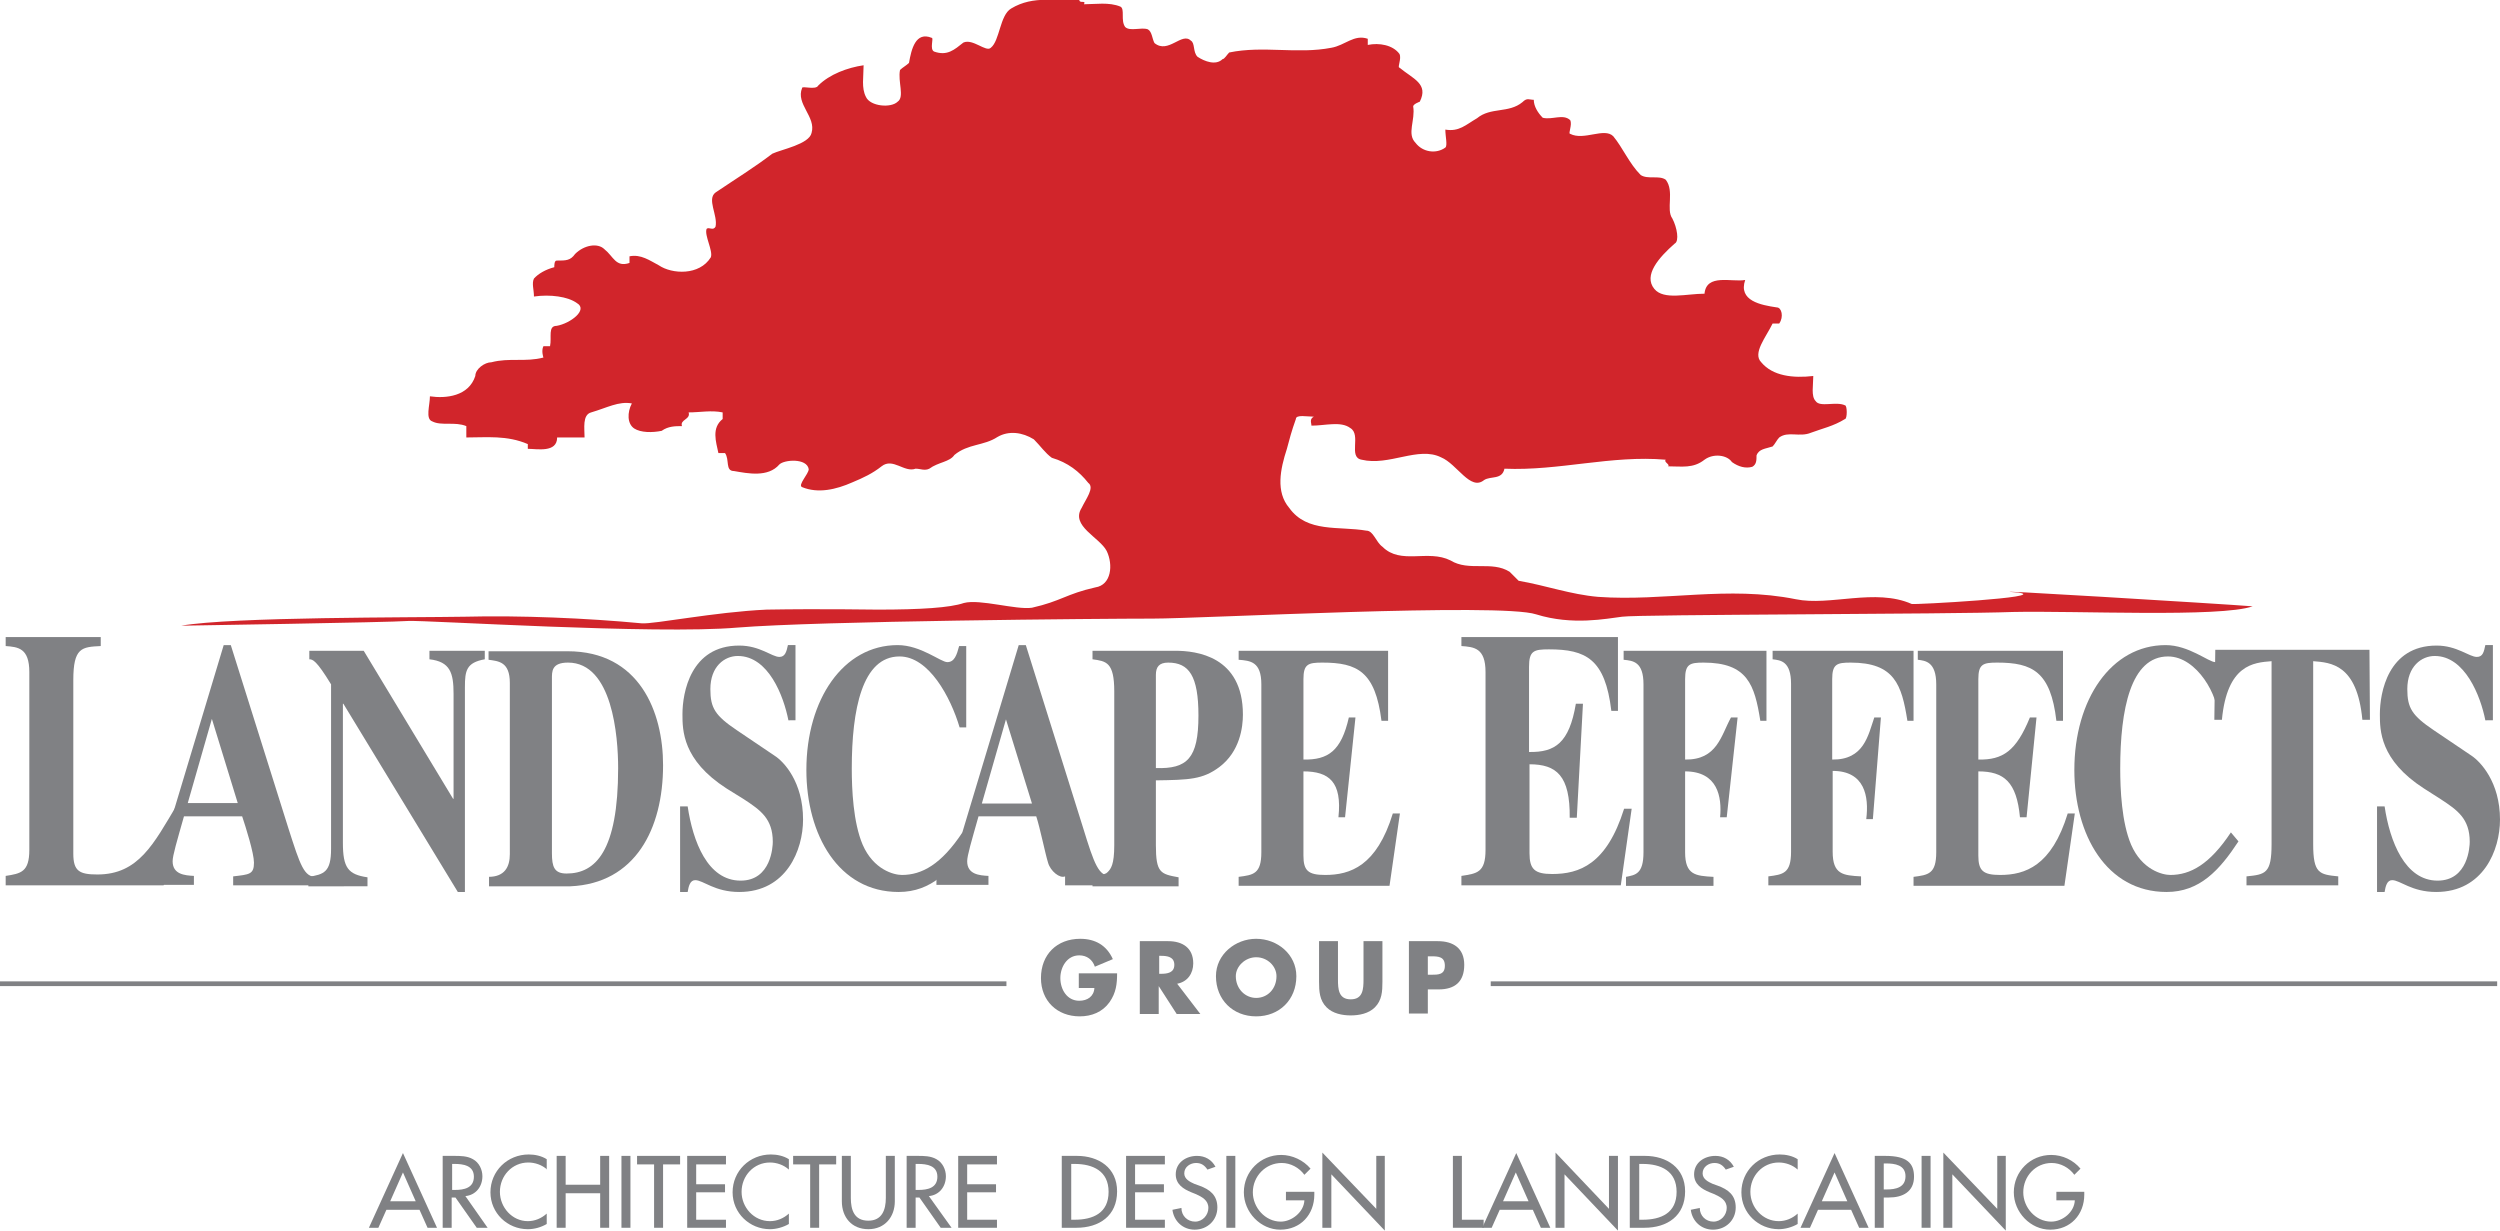 <?xml version="1.0" encoding="utf-8"?>
<!-- Generator: Adobe Illustrator 19.0.0, SVG Export Plug-In . SVG Version: 6.00 Build 0)  -->
<svg version="1.1" id="Layer_1" xmlns="http://www.w3.org/2000/svg" xmlns:xlink="http://www.w3.org/1999/xlink" x="0px" y="0px"
	 viewBox="0 0 528.6 260.2" style="enable-background:new 0 0 528.6 260.2;" xml:space="preserve">
<style type="text/css">
	.st0{fill:#808184;}
	.st1{fill:#D1252B;}
	.st2{fill:none;stroke:#808184;}
</style>
<path class="st0" d="M81.7,255.8l-1.7,3.8h-2l7.2-15.8l7.2,15.8h-2l-1.7-3.8H81.7z M85.2,247.9l-2.7,6.1h5.4L85.2,247.9z"/>
<path class="st0" d="M103.1,259.6h-2.3l-4.5-6.4h-0.8v6.4h-1.9v-15.2H96c1.3,0,2.8,0,4,0.7c1.3,0.7,2,2.2,2,3.6c0,2.2-1.4,4-3.6,4.2
	L103.1,259.6z M95.6,251.6h0.6c1.9,0,4-0.4,4-2.8c0-2.4-2.3-2.7-4.1-2.7h-0.5V251.6z"/>
<path class="st0" d="M115.7,247.3c-1.1-1-2.6-1.5-4-1.5c-3.4,0-6,2.8-6,6.2c0,3.3,2.6,6.2,5.9,6.2c1.5,0,2.9-0.6,4-1.6v2.2
	c-1.2,0.7-2.6,1.1-4,1.1c-4.3,0-7.9-3.4-7.9-7.8c0-4.5,3.6-8,8.1-8c1.3,0,2.7,0.3,3.8,1V247.3z"/>
<polygon class="st0" points="126.9,250.5 126.9,244.4 128.8,244.4 128.8,259.6 126.9,259.6 126.9,252.3 119.6,252.3 119.6,259.6 
	117.7,259.6 117.7,244.4 119.6,244.4 119.6,250.5 "/>
<rect x="131.4" y="244.4" class="st0" width="1.9" height="15.2"/>
<polygon class="st0" points="140.2,259.6 138.3,259.6 138.3,246.2 134.7,246.2 134.7,244.4 143.8,244.4 143.8,246.2 140.2,246.2 "/>
<polygon class="st0" points="145.3,244.4 153.5,244.4 153.5,246.2 147.2,246.2 147.2,250.4 153.3,250.4 153.3,252.1 147.2,252.1 
	147.2,257.9 153.5,257.9 153.5,259.6 145.3,259.6 "/>
<path class="st0" d="M166.8,247.3c-1.1-1-2.6-1.5-4-1.5c-3.4,0-6,2.8-6,6.2c0,3.3,2.6,6.2,6,6.2c1.5,0,2.9-0.6,4-1.6v2.2
	c-1.2,0.7-2.7,1.1-4,1.1c-4.3,0-7.9-3.4-7.9-7.8c0-4.5,3.6-8,8.1-8c1.3,0,2.7,0.3,3.8,1V247.3z"/>
<polygon class="st0" points="173.2,259.6 171.3,259.6 171.3,246.2 167.7,246.2 167.7,244.4 176.8,244.4 176.8,246.2 173.2,246.2 "/>
<path class="st0" d="M179.9,244.4v8.9c0,2.5,0.7,4.8,3.7,4.8c2.9,0,3.7-2.3,3.7-4.8v-8.9h1.9v9.6c0,3.3-2.1,5.9-5.6,5.9
	c-3.5,0-5.6-2.5-5.6-5.9v-9.6H179.9z"/>
<path class="st0" d="M201.2,259.6h-2.3l-4.5-6.4h-0.8v6.4h-1.9v-15.2h2.3c1.3,0,2.8,0,4,0.7c1.3,0.7,2,2.2,2,3.6
	c0,2.2-1.4,4-3.6,4.2L201.2,259.6z M193.6,251.6h0.6c1.9,0,4-0.4,4-2.8c0-2.4-2.3-2.7-4.1-2.7h-0.5V251.6z"/>
<polygon class="st0" points="202.6,244.4 210.8,244.4 210.8,246.2 204.5,246.2 204.5,250.4 210.6,250.4 210.6,252.1 204.5,252.1 
	204.5,257.9 210.8,257.9 210.8,259.6 202.6,259.6 "/>
<path class="st0" d="M224.6,244.4h3.1c4.6,0,8.5,2.5,8.5,7.5c0,5.2-3.8,7.7-8.6,7.7h-3.1V244.4z M226.5,257.9h0.7
	c3.9,0,7.2-1.4,7.2-5.9c0-4.4-3.3-5.9-7.2-5.9h-0.7V257.9z"/>
<polygon class="st0" points="238.1,244.4 246.3,244.4 246.3,246.2 240,246.2 240,250.4 246.1,250.4 246.1,252.1 240,252.1 
	240,257.9 246.3,257.9 246.3,259.6 238.1,259.6 "/>
<path class="st0" d="M255.3,247.3c-0.6-0.9-1.3-1.4-2.4-1.4c-1.2,0-2.5,0.8-2.5,2.2c0,1.2,1.2,1.8,2.1,2.2l1.1,0.4
	c2.2,0.8,3.8,2,3.8,4.6c0,2.7-2.1,4.7-4.8,4.7c-2.5,0-4.4-1.8-4.7-4.2l1.9-0.4c0,1.7,1.3,2.9,2.9,2.9c1.6,0,2.8-1.4,2.8-2.9
	c0-1.6-1.3-2.3-2.6-2.9l-1-0.4c-1.7-0.7-3.3-1.7-3.3-3.8c0-2.5,2.2-3.9,4.5-3.9c1.7,0,3.1,0.8,3.9,2.3L255.3,247.3z"/>
<rect x="259.3" y="244.4" class="st0" width="1.9" height="15.2"/>
<path class="st0" d="M277.9,252v0.6c0,4.2-2.9,7.4-7.2,7.4c-4.2,0-7.7-3.7-7.7-7.9c0-4.4,3.5-7.9,7.9-7.9c2.3,0,4.7,1.1,6.2,2.9
	l-1.3,1.3c-1.1-1.5-2.9-2.5-4.8-2.5c-3.4,0-6.1,2.8-6.1,6.2c0,3.2,2.6,6.2,5.9,6.2c2.3,0,4.9-2,5-4.5h-3.9V252H277.9z"/>
<polygon class="st0" points="279.6,243.7 291,255.6 291,244.4 292.8,244.4 292.8,260.2 281.5,248.3 281.5,259.6 279.6,259.6 "/>
<polygon class="st0" points="309.1,257.9 313.7,257.9 313.7,259.6 307.2,259.6 307.2,244.4 309.1,244.4 "/>
<path class="st0" d="M317.1,255.8l-1.7,3.8h-2l7.2-15.8l7.2,15.8h-2l-1.7-3.8H317.1z M320.5,247.9l-2.7,6.1h5.4L320.5,247.9z"/>
<polygon class="st0" points="328.9,243.7 340.2,255.6 340.2,244.4 342.1,244.4 342.1,260.2 330.8,248.3 330.8,259.6 328.9,259.6 "/>
<path class="st0" d="M344.7,244.4h3.1c4.6,0,8.5,2.5,8.5,7.5c0,5.2-3.8,7.7-8.6,7.7h-3.1V244.4z M346.6,257.9h0.7
	c3.9,0,7.2-1.4,7.2-5.9c0-4.4-3.3-5.9-7.2-5.9h-0.7V257.9z"/>
<path class="st0" d="M364.9,247.3c-0.6-0.9-1.3-1.4-2.4-1.4c-1.2,0-2.5,0.8-2.5,2.2c0,1.2,1.2,1.8,2.1,2.2l1.1,0.4
	c2.2,0.8,3.8,2,3.8,4.6c0,2.7-2.1,4.7-4.8,4.7c-2.5,0-4.4-1.8-4.7-4.2l1.9-0.4c0,1.7,1.3,2.9,2.9,2.9c1.6,0,2.8-1.4,2.8-2.9
	c0-1.6-1.3-2.3-2.6-2.9l-1-0.4c-1.7-0.7-3.3-1.7-3.3-3.8c0-2.5,2.2-3.9,4.5-3.9c1.7,0,3.1,0.8,3.9,2.3L364.9,247.3z"/>
<path class="st0" d="M380.1,247.3c-1.1-1-2.6-1.5-4-1.5c-3.4,0-6,2.8-6,6.2c0,3.3,2.6,6.2,6,6.2c1.5,0,2.9-0.6,4-1.6v2.2
	c-1.2,0.7-2.7,1.1-4,1.1c-4.3,0-7.9-3.4-7.9-7.8c0-4.5,3.6-8,8.1-8c1.3,0,2.7,0.3,3.8,1V247.3z"/>
<path class="st0" d="M384.4,255.8l-1.7,3.8h-2l7.2-15.8l7.2,15.8h-2l-1.7-3.8H384.4z M387.9,247.9l-2.7,6.1h5.4L387.9,247.9z"/>
<path class="st0" d="M398.3,259.6h-1.9v-15.2h2.2c4.7,0,6.1,1.6,6.1,4.4c0,3.2-2.4,4.4-5.3,4.4h-1.1V259.6z M398.3,251.5h0.6
	c1.9,0,4-0.4,4-2.8c0-2.4-2.3-2.7-4.1-2.7h-0.5V251.5z"/>
<rect x="406.3" y="244.4" class="st0" width="1.9" height="15.2"/>
<polygon class="st0" points="410.9,243.7 422.3,255.6 422.3,244.4 424.1,244.4 424.1,260.2 412.8,248.3 412.8,259.6 410.9,259.6 "/>
<path class="st0" d="M440.7,252v0.6c0,4.2-2.9,7.4-7.2,7.4c-4.2,0-7.7-3.7-7.7-7.9c0-4.4,3.5-7.9,7.9-7.9c2.4,0,4.7,1.1,6.2,2.9
	l-1.3,1.3c-1.1-1.5-2.9-2.5-4.8-2.5c-3.4,0-6,2.8-6,6.2c0,3.2,2.6,6.2,5.9,6.2c2.4,0,4.9-2,5-4.5h-3.9V252H440.7z"/>
<path class="st1" d="M476.3,128.2c-6.2-0.5-62.3-3.9-49.5-2.9c6.7,1-22.1,2.6-22.6,2.4c-7.7-3.4-17.3,0.5-24.5-1
	c-14.4-2.9-27.8,0.5-41.8-0.5c-5.8-0.5-11-2.4-16.8-3.4c-0.5-0.5-1.4-1.4-1.9-1.9c-3.8-2.4-8.6,0-12.5-2.4c-4.8-2.4-10.5,1-14.4-2.9
	c-1.4-1-1.9-3.4-3.4-3.4c-5.8-1-12.5,0.5-16.3-4.8c-2.9-3.4-1.9-8.2-0.5-12.5c0.5-1.9,1-3.8,1.9-6.3c0-1,2.4-0.5,3.8-0.5
	c-1,0.5-0.5,1.4-0.5,1.9c2.9,0,6.2-1,8.2,0.5c2.4,1.4-0.5,6.2,2.4,6.7c5.8,1.4,12-2.9,16.8-0.5c3.4,1.4,6.2,7.2,9.1,4.8
	c1.4-0.9,3.8,0,4.3-2.4c11.5,0.5,22.6-2.9,34.1-1.9c-0.5,0.5,1,1,0.5,1.4c2.9,0,5.3,0.5,7.7-1.4c1.9-1.4,4.8-1,5.8,0.5
	c1.4,1,2.9,1.4,4.3,1c0.9-0.5,0.9-1.4,0.9-2.4c0.5-1.4,1.9-1.4,3.4-1.9c0.5-0.5,0.9-1.4,1.4-1.9c1.9-1.4,4.3,0,6.7-1
	c2.4-0.9,4.8-1.4,7.2-2.9c0.5,0,0.5-2.9,0-2.9c-1.9-0.9-5.3,0.5-6.2-0.9c-1-1-0.5-3.4-0.5-5.3c-4.3,0.5-8.6,0-11-2.9
	c-1.9-1.9,1-5.3,2.4-8.2h1.4c1-1.4,0.5-3.4-0.5-3.4c-3.4-0.5-8.2-1.4-6.7-5.8c-2.9,0.5-8.2-1.4-8.6,2.9c-3.8,0-8.6,1.4-10.6-1
	c-2.4-2.9,1-6.7,4.3-9.6c1-0.5,0.5-3.4-0.5-5.3c-1.4-1.9,0.5-5.8-1.4-8.2c-1.4-1-3.8,0-5.3-1c-2.4-2.4-3.8-5.8-5.8-8.2
	c-1.9-1.9-6.2,1-9.1-0.5c-0.5,0,0.5-1.9,0-2.9c-1.5-1.4-3.8,0-5.8-0.5c-1-1-1.9-2.4-1.9-3.8c-1,0-1.4-0.5-2.4,0.5
	c-2.9,2.4-6.7,1-9.6,3.4c-2.4,1.4-3.8,2.9-6.7,2.4c0,1.4,0.5,3.4,0,3.8c-1.9,1.4-4.8,1-6.3-1c-1.9-1.9,0-4.8-0.5-7.7
	c0-0.5,1.4-1,1.4-1c1.9-3.8-1.4-4.8-4.3-7.2c-0.5,0,0.5-1.9,0-2.9c-1.4-1.9-4.3-2.4-6.7-1.9V8.2c-2.9-1-4.8,1.4-7.7,1.9
	c-7.2,1.4-14.4-0.5-21.6,1c-0.5,0.5-1,1.4-1.4,1.4c-1.4,1.4-3.8,0.5-5.3-0.5c-1-1-0.5-2.9-1.4-3.4c-1.9-1.9-4.8,2.9-7.7,0.5
	c-0.5-0.9-0.5-2.4-1.4-2.9c-1.4-0.5-3.8,0.5-4.8-0.5c-1-1.4,0-3.8-1-4.3c-2.4-1-5.3-0.5-7.7-0.5c0.5-1-1,0-1-1
	c-4.8,0.5-9.6-1-14.4,1.9c-2.4,1.4-2.4,6.8-4.3,8.3c-1,1-3.8-2-5.8-1.1c-1.9,1.5-3.4,2.9-6.2,1.9c-1-0.5,0-2.9-0.5-2.9
	c-3.4-1.4-4.3,2.4-4.8,5.3c-0.5,0.5-1.4,1-1.9,1.5c-0.5,2.4,1,5.7-0.5,6.7c-1.4,1.4-5.8,1-6.7-1c-1-1.9-0.5-4.3-0.5-6.7
	c-3.4,0.5-7.2,1.9-9.6,4.3c-0.5,1-3.4,0-3.4,0.5c-1.4,3.4,3,6.1,2,9.5c-0.5,2.4-6.4,3.5-8.3,4.4c-3.8,2.9-7.7,5.3-12,8.2
	c-1.9,1.4,0.5,4.8,0,7.2c-0.5,1-1.4,0-1.9,0.5c-0.5,1.4,1.4,4.6,0.9,6c-2.4,3.9-8.2,3.6-11,1.7c-1.9-1-3.8-2.4-6.2-1.9v1.4
	c-2.9,1-3.4-1.4-5.3-2.9c-1.4-1.4-4.3-0.9-6.2,1c-1,1.4-1.9,1.4-3.9,1.4c-0.5,0-0.5,1-0.5,1.4c-1.9,0.5-3.4,1.4-4.3,2.4
	c-0.5,1,0,2.4,0,3.8c3.4-0.5,7.2,0,9.1,1.4c2.4,1.4-1.4,4.3-4.3,4.8c-1.9,0-1,2.4-1.4,4.3h-1.4c-0.5,1,0,2.4,0,2.4
	c-3.8,1-7.2,0-11,1c-1.4,0-3.4,1.4-3.4,2.9c-1.4,4.3-6.2,4.8-9.6,4.3c0,1.9-1,4.8,0.5,5.3c1.9,1,4.8,0,7.2,1v2.4
	c4.3,0,8.6-0.5,13,1.4v1c1.9,0,6.2,0.9,6.2-2.4h5.8c0-1.9-0.5-4.8,1.4-5.3c3.4-1,5.8-2.4,8.6-1.9c-1,1.9-1,4.3,0.5,5.3
	c1.4,0.9,3.8,0.9,5.8,0.5c1.4-1,2.9-1,4.3-1c-0.5-1.4,1.9-1.4,1.4-2.9c2.4,0,4.8-0.5,7.2,0v1.4c-2.4,1.9-1.4,4.8-0.9,7.2h1.4
	c1,1.4,0,3.8,1.9,3.8c2.9,0.5,7.2,1.4,9.6-1.4c1-1,5.8-1.4,6.2,1c0,1-2.4,3.4-1.4,3.8c3.4,1.4,7.2,0.5,10.6-1c2.4-1,4.3-1.9,6.2-3.4
	c2.4-1.9,4.8,1.4,7.2,0.5c1,0,1.9,0.5,2.9,0c1.9-1.4,4.3-1.4,5.3-2.9c2.9-2.4,6.2-1.9,9.1-3.8c2.4-1.4,5.3-1,7.7,0.5
	c1.4,1.4,2.4,2.9,3.8,3.9c3.4,1,5.8,2.9,7.7,5.3c1.4,1-0.5,3.4-1.4,5.3c-2.4,3.8,3.8,6.2,5.3,9.1c1.4,2.9,1,7.2-2.4,7.7
	c-6.2,1.4-7.2,2.9-13.4,4.3c-3.4,0.5-11-1.9-14.4-1c-2.9,1-9.1,1.4-18.2,1.4c-0.7,0-12.2-0.2-23.5,0c-11,0.5-23.8,3.1-26.4,2.9
	c-11.6-1.1-25.7-1.7-37.4-1.4c-11,0.2-49,0-60,1.9c0,0,44.2-0.7,48-1c3.8-0.2,52.3,2.9,69.6,1.4c17.3-1.4,77.3-1.9,87.8-1.9
	c10.6,0,73.5-3.4,81.1-0.9c7.7,2.4,14.9,0.9,18.2,0.5c3.4-0.5,69.6-0.5,82.6-1C438.8,129.1,469.5,130.6,476.3,128.2"/>
<path class="st0" d="M308.8,134.7h33.3v15.6h-1.4c-1.3-11-5.4-13-13.2-13c-3.2,0-4.2,0.3-4.2,3.7v18c5.5,0.1,8.5-1.9,9.9-10.2h1.5
	l-1.3,24.1h-1.5c0.1-8.9-2.8-11.3-8.5-11.3v18.8c0,3.4,1.1,4.4,4.8,4.4c5.7,0,11.5-2,15.2-13.8h1.6l-2.3,16.2h-33.7v-2
	c3.3-0.5,5.1-0.7,5.1-5.5v-37.6c0-5.1-2.4-5.3-5.1-5.5V134.7z"/>
<path class="st0" d="M343.2,137.6h30.3v14.8h-1.3c-1.2-7.6-2.7-12.3-12-12.3c-2.9,0-3.9,0.3-3.9,3.5v17c6.8,0.1,7.6-5.1,9.7-8.9h1.4
	l-2.3,21.1h-1.4c0.4-4.3-0.5-9.7-7.4-9.7v17.1c0,4.8,2.2,5,6,5.2v1.9h-18.5v-1.9c2-0.4,3.7-0.6,3.7-5.2v-35.5c0-4.8-2.2-5-4.2-5.2
	V137.6z"/>
<path class="st0" d="M374.6,137.6h30v14.8h-1.3c-1.2-7.6-2.7-12.3-12-12.3c-2.9,0-3.9,0.3-3.9,3.5v17c6.7,0.1,7.6-5.1,8.9-8.9h1.4
	l-1.7,21.5h-1.4c0.6-4.8-0.3-10.2-7.1-10.2v17.1c0,4.8,2.2,5,6,5.2v1.9h-19.6v-1.9c3.1-0.4,4.8-0.6,4.8-5.2v-35.5
	c0-4.8-2.2-5-3.9-5.2V137.6z"/>
<path class="st0" d="M405.7,137.6h30.5v14.8h-1.4c-1.2-10.4-5.1-12.3-12.5-12.3c-3,0-4,0.3-4,3.5v17c5.2,0.1,8-1.8,10.9-8.9h1.4
	l-2.1,21.1h-1.4c-0.7-7.5-3.4-9.7-8.8-9.7v17.8c0,3.2,1,4.1,4.6,4.1c5.3,0,10.9-1.9,14.3-13h1.5l-2.2,15.3h-31.9v-1.9
	c3.1-0.4,4.8-0.6,4.8-5.2v-35.5c0-4.8-2.3-5-3.9-5.2V137.6z"/>
<path class="st0" d="M473.3,177.9c-4,6.1-8.2,10.7-15.2,10.7c-12.7,0-19.5-12.1-19.5-25.8c0-14.9,7.8-26.4,19.3-26.4
	c4.9,0,9.1,3.6,10.5,3.6c1.5,0,2-1.5,1.4-2.3h1.5l-1.8,13.9h-0.6c0.3-4.2-4.3-12.8-10.5-12.8c-7.9,0-10.1,11.2-10.1,23.7
	c0,4.4,0.3,11.4,2.3,16.1c2.3,5.3,6.6,6.4,8.3,6.4c4.2,0,8.3-2.2,12.8-9L473.3,177.9z"/>
<path class="st0" d="M494.4,187.2H475v-1.9c4-0.4,5.3-0.6,5.3-6.8v-38.7c-3.8,0.3-9.4,0.7-10.5,12.4h-1.6l0.2-14.8H501l0.1,14.8
	h-1.6c-1.1-11.8-6.7-12.1-10.4-12.4v38.7c0,6.2,1.3,6.4,5.3,6.8V187.2z"/>
<path class="st0" d="M525.5,152.3c-1-5.1-4.3-13.6-10.7-13.6c-2.8,0-5.8,2.2-5.8,7c0,4,1,5.6,5.6,8.7l8,5.4c1.8,1.2,6,5.5,6,13.5
	c0,6.4-3.5,15.3-13.5,15.3c-5.2,0-7.6-2.5-9.3-2.5c-1.1,0-1.4,1.3-1.6,2.5h-1.6v-18.1h1.6c1.1,7.4,4.3,15.7,11.2,15.7
	c6.5,0,6.8-7.3,6.8-8.2c0-4.9-2.6-6.7-6.1-9l-3.6-2.3c-9.3-6-9.3-12.3-9.3-15.7c0-4.5,1.7-14.5,12-14.5c4.3,0,6.9,2.4,8.5,2.4
	c1.3,0,1.5-1.1,1.8-2.5h1.6v15.9H525.5z"/>
<path class="st0" d="M34.6,187.2H1.2v-2c3.2-0.5,5-0.8,5-5.5v-37.6c0-5.1-2.4-5.3-5-5.5v-1.9h20.1v1.9c-4,0.2-5.8,0.3-5.8,7.2v36.7
	c0,3.7,1.3,4.4,5.1,4.4c8.7,0,11.9-6.5,16.8-14.7h1.7L34.6,187.2z"/>
<path class="st0" d="M66.9,187.2H49.3v-1.9c3.4-0.4,4.4-0.4,4.4-2.9c0-2-1.7-7.4-2.5-9.8H38.9c-1.5,5.3-2.4,8.3-2.4,9.5
	c0,2.8,2.6,3,4.5,3.1v1.9H29.9v-1.9c2.9-0.6,3.7-3.1,5.3-8.6l12.1-40.2h1.5L61,175.2c2.5,7.8,3.3,10.3,5.9,10.2V187.2z M50.3,169.9
	L44.8,152l-5.1,17.8H50.3z"/>
<path class="st0" d="M65.2,185.4c3.3-0.5,4.8-1,4.8-5.9v-34.8c-3.1-5.1-3.9-5.3-4.6-5.3v-1.8h11.5l18.9,31.3h0.1v-22.2
	c0-4.4-0.7-6.8-5.1-7.3v-1.8h11.7v1.8c-3.9,0.7-4.2,2.4-4.2,5.9v43.3h-1.5l-24.2-39.8h-0.1v29.4c0,5.3,1.1,6.7,5.2,7.3v1.9H65.2
	V185.4z"/>
<path class="st0" d="M103.3,185.4c3.4,0,4.5-2.1,4.5-4.8v-36.2c0-4.5-2.4-4.6-4.5-4.9v-1.8H120c15.2,0,20.2,12.8,20.2,24.1
	c0,13.5-5.9,25-19.6,25.6h-17.2V185.4z M116.7,180.4c0,2.9,0.5,4.3,3.1,4.3c6.1,0,10.9-4.7,10.9-22.3c0-6.7-1.2-22.3-10.6-22.3
	c-3.5,0-3.4,1.9-3.4,3.5V180.4z"/>
<path class="st0" d="M166.7,152.3c-1-5.1-4.2-13.6-10.7-13.6c-2.8,0-5.8,2.2-5.8,7c0,4,1,5.6,5.6,8.7l8,5.4c1.9,1.2,6,5.5,6,13.5
	c0,6.4-3.5,15.3-13.5,15.3c-5.2,0-7.6-2.5-9.3-2.5c-1.1,0-1.4,1.3-1.6,2.5h-1.6v-18.1h1.6c1.1,7.4,4.2,15.7,11.2,15.7
	c6.5,0,6.8-7.3,6.8-8.2c0-4.9-2.6-6.7-6.1-9l-3.7-2.3c-9.3-6-9.3-12.3-9.3-15.7c0-4.5,1.7-14.5,12-14.5c4.4,0,6.9,2.4,8.5,2.4
	c1.2,0,1.5-1.1,1.8-2.5h1.6v15.9H166.7z"/>
<path class="st0" d="M205.2,177.9c-4,6.1-8.2,10.7-15.2,10.7c-12.7,0-19.5-12.1-19.5-25.8c0-14.9,7.8-26.4,19.3-26.4
	c4.9,0,9.1,3.6,10.5,3.6c1.5,0,2-1.5,2.5-3.4h1.5v17.2h-1.4c-1.9-6.4-6.5-15-12.7-15c-7.9,0-10.1,11.2-10.1,23.7
	c0,4.4,0.3,11.4,2.3,16.1c2.3,5.3,6.6,6.4,8.3,6.4c4.2,0,8.3-2.2,12.8-9L205.2,177.9z"/>
<path class="st0" d="M234.9,187.2h-9.7v-1.9c-1.1,0.5-3.1-1.1-3.6-2.9c-0.6-1.9-1.7-7.4-2.5-9.8h-12.2c-1.5,5.3-2.4,8.3-2.4,9.5
	c0,2.8,2.6,3,4.5,3.1v1.9h-11v-1.9c2.9-0.6,3.7-3.1,5.3-8.6l12.1-40.2h1.5l12.1,38.6c2.4,7.8,3.3,10.3,5.9,10.2V187.2z M218.2,169.9
	l-5.5-17.8l-5.1,17.8H218.2z"/>
<path class="st0" d="M231,185.4c2.7-0.6,2.8-0.6,3.2-1c0.7-0.7,1.4-1.6,1.4-5.7v-32.5c0-6.2-1.7-6.4-4.6-6.8v-1.8h17.5
	c4.4,0,14.3,1.1,14.3,13.5c0,2.6-0.6,7.8-5,11.1c-3.5,2.6-6.3,2.7-13.4,2.8v13.7c0,5.9,1,6.1,4.8,6.8v1.9H231V185.4z M244.4,162.4
	c6.6,0.2,9-2,9-11.1c0-8.4-2-11.2-6.4-11.2c-1.9,0-2.6,0.9-2.6,2.6V162.4z"/>
<path class="st0" d="M262.1,137.6h31.4v14.8h-1.4c-1.3-10.4-5.1-12.3-12.5-12.3c-3,0-4,0.3-4,3.5v17c5.2,0.1,8-1.8,9.6-8.9h1.4
	l-2.2,21.1h-1.4c0.8-7.5-2-9.7-7.4-9.7v17.8c0,3.2,1,4.1,4.6,4.1c5.3,0,10.9-1.9,14.3-13h1.5l-2.2,15.3h-31.9v-1.9
	c3.1-0.4,4.8-0.6,4.8-5.2v-35.5c0-4.8-2.3-5-4.8-5.2V137.6z"/>
<path class="st0" d="M236.2,205.8c0,2.2-0.2,4.1-1.6,6.1c-1.5,2.1-3.8,3-6.3,3c-4.8,0-8.2-3.3-8.2-8.1c0-5,3.4-8.3,8.3-8.3
	c3.2,0,5.6,1.4,6.9,4.3l-3.8,1.6c-0.5-1.5-1.7-2.4-3.3-2.4c-2.6,0-4,2.5-4,4.8c0,2.4,1.4,4.8,4,4.8c1.7,0,3.1-0.9,3.2-2.7h-3.3v-3.1
	H236.2z"/>
<path class="st0" d="M253.8,214.4h-5l-3.8-5.9h0v5.9h-4V199h6c3,0,5.3,1.4,5.3,4.7c0,2.1-1.2,3.9-3.4,4.3L253.8,214.4z M245.1,205.9
	h0.4c1.3,0,2.8-0.2,2.8-1.9c0-1.7-1.5-1.9-2.8-1.9h-0.4V205.9z"/>
<path class="st0" d="M274.1,206.4c0,5-3.6,8.5-8.5,8.5c-4.9,0-8.5-3.5-8.5-8.5c0-4.6,4.1-7.9,8.5-7.9
	C270.1,198.5,274.1,201.8,274.1,206.4 M261.3,206.4c0,2.7,2,4.6,4.3,4.6c2.4,0,4.3-1.9,4.3-4.6c0-2.1-1.9-4-4.3-4
	C263.3,202.4,261.3,204.3,261.3,206.4"/>
<path class="st0" d="M292.3,199v8.6c0,2-0.1,3.9-1.6,5.4c-1.3,1.3-3.3,1.7-5.1,1.7c-1.8,0-3.8-0.4-5.1-1.7c-1.5-1.5-1.6-3.4-1.6-5.4
	V199h4v8.1c0,2,0.1,4.2,2.7,4.2s2.7-2.2,2.7-4.2V199H292.3z"/>
<path class="st0" d="M297.9,199h6.1c3.3,0,5.6,1.5,5.6,5c0,3.6-2,5.2-5.4,5.2h-2.3v5.1h-4V199z M301.9,206.1h0.7
	c1.5,0,2.9,0,2.9-1.9c0-1.9-1.3-2-2.9-2h-0.7V206.1z"/>
<line class="st2" x1="212.8" y1="208" x2="0" y2="208"/>
<line class="st2" x1="528" y1="208" x2="315.2" y2="208"/>
</svg>
